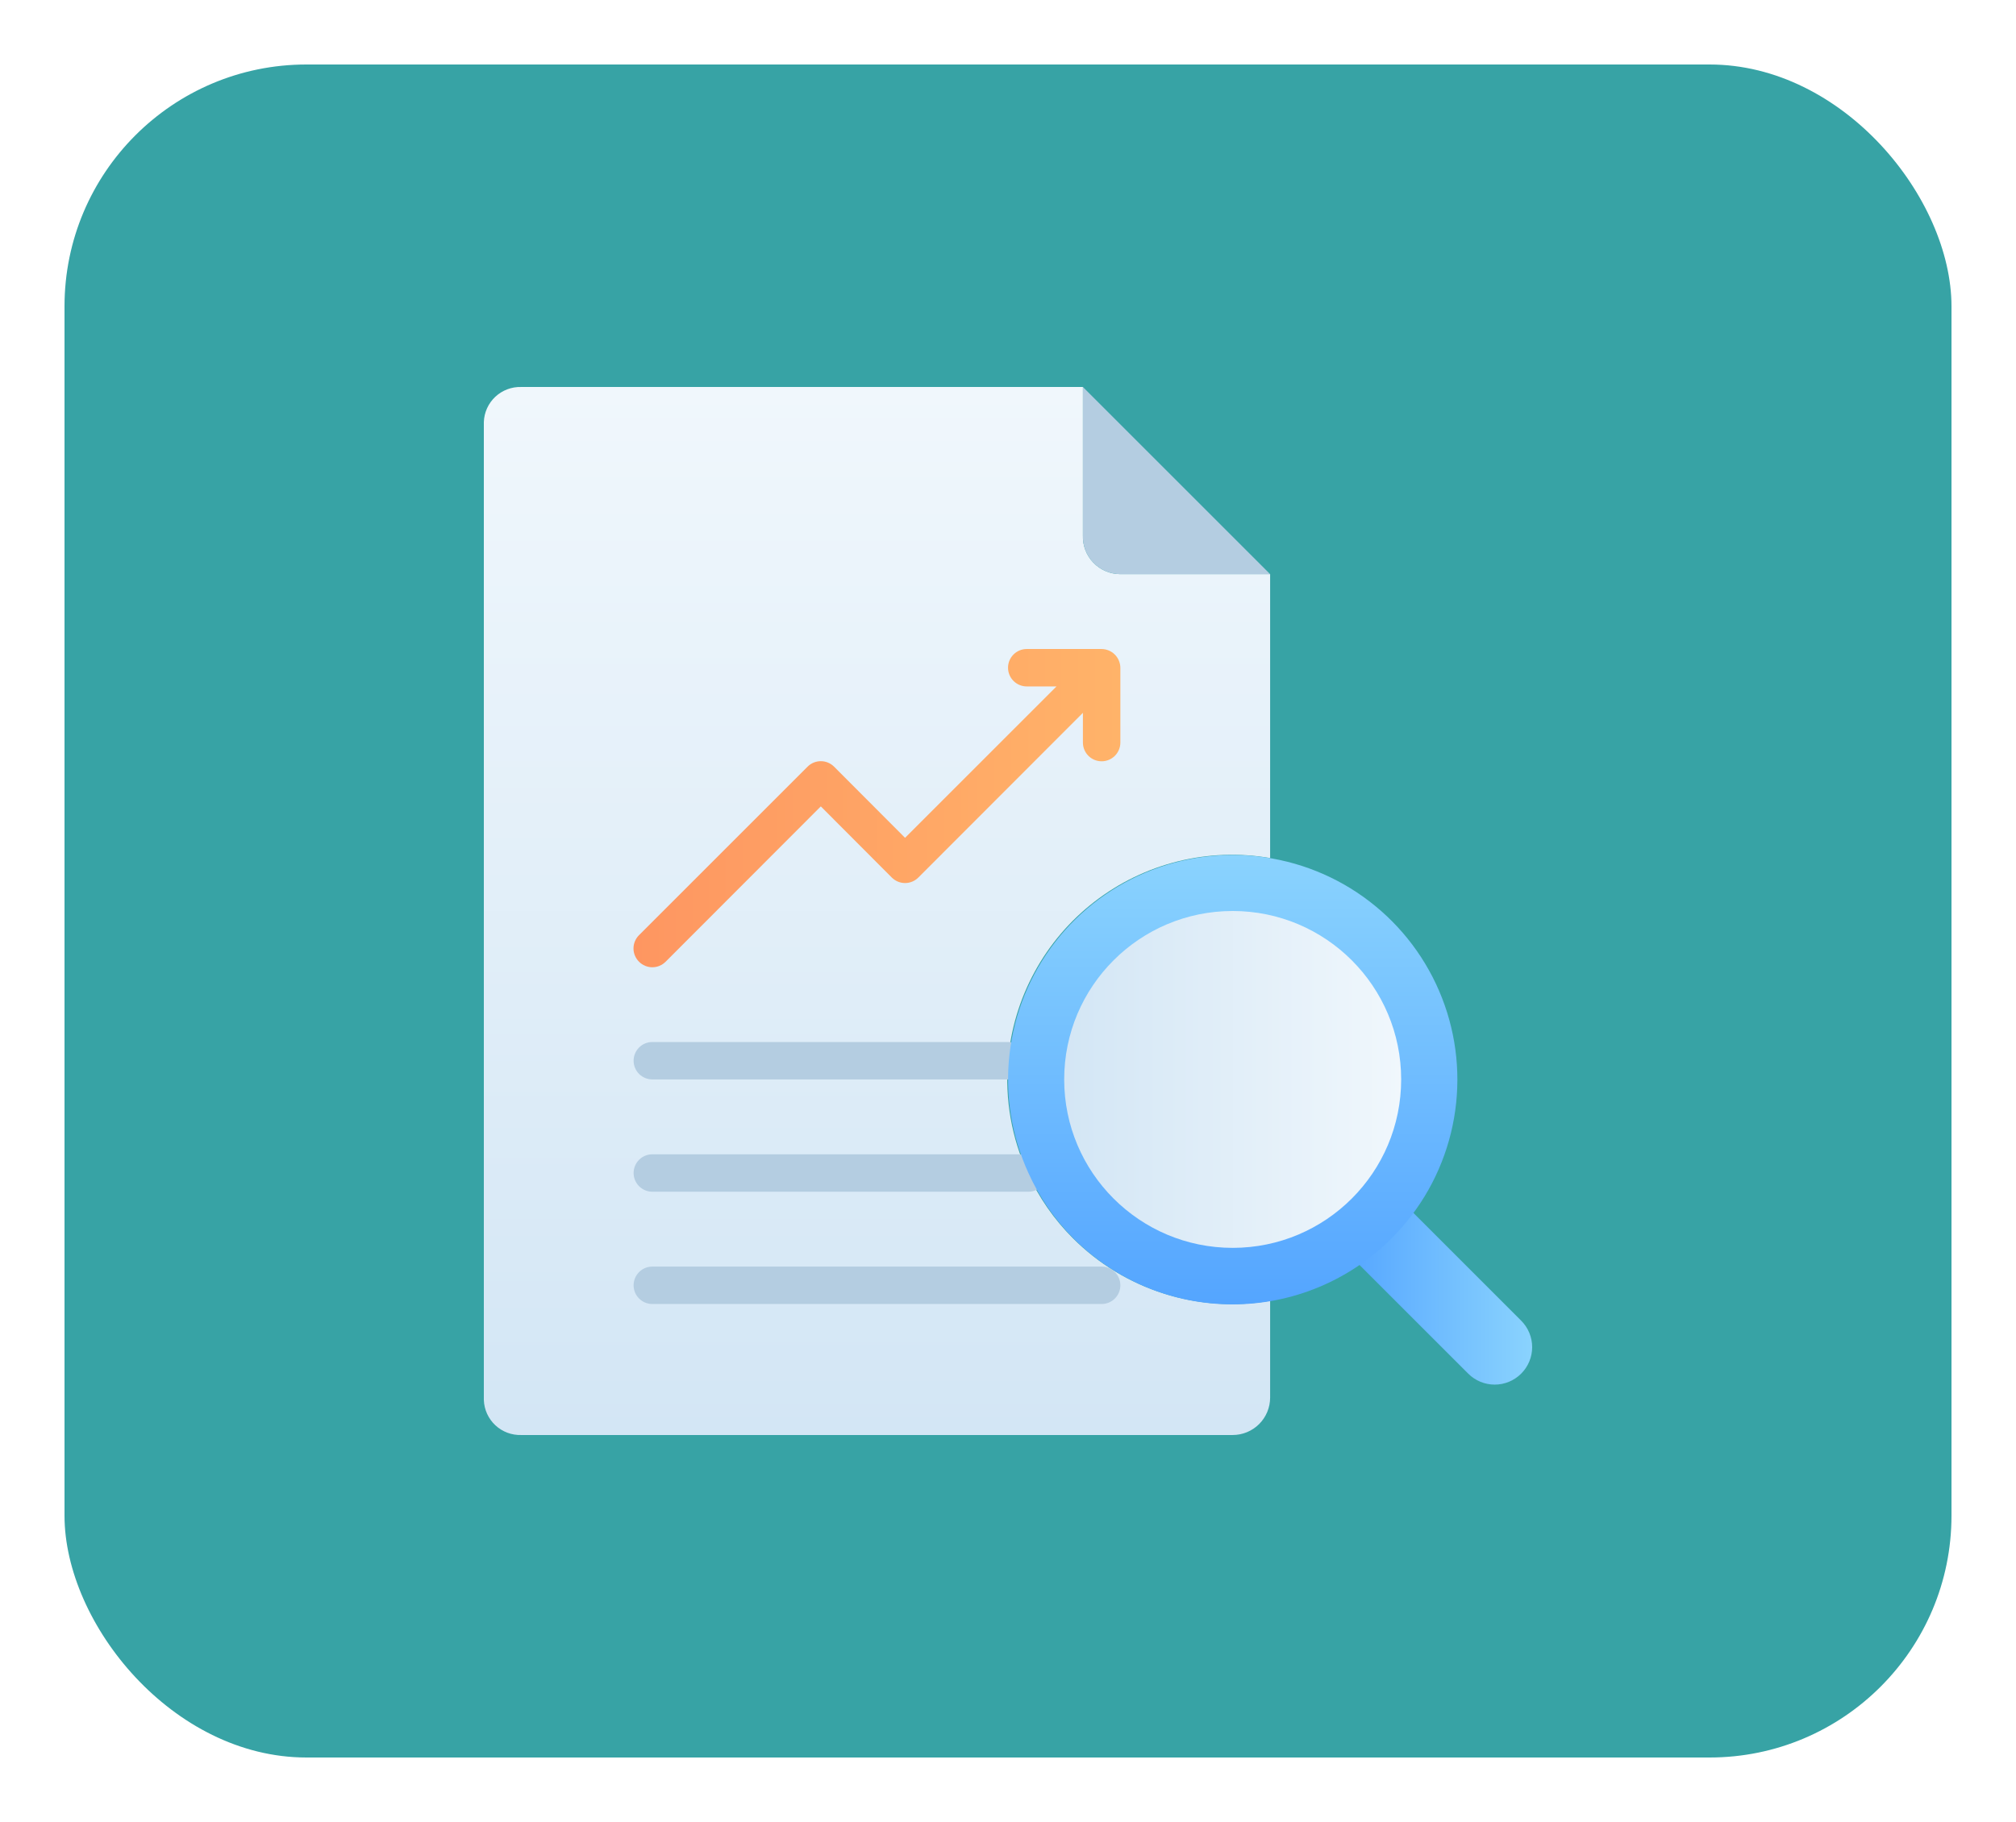 <svg width="125" height="113" viewBox="0 0 125 113" fill="none" xmlns="http://www.w3.org/2000/svg">
<g filter="url(#filter0_d_30_917)">
<rect x="4" width="117" height="105" rx="15" fill="#37A3A5"/>
<path d="M62.502 61.785C62.303 64.173 62.722 66.572 63.721 68.749C64.406 70.258 65.357 71.63 66.53 72.8C68.108 74.378 70.042 75.554 72.169 76.228C74.296 76.903 76.554 77.057 78.753 76.677V82.677C78.753 83.293 78.508 83.884 78.073 84.319C77.638 84.754 77.047 84.999 76.431 84.999H32.322C31.726 85.018 31.148 84.8 30.712 84.393C30.277 83.986 30.021 83.424 30 82.828V22.172C30.021 21.576 30.277 21.014 30.712 20.607C31.148 20.2 31.726 19.982 32.322 20.001H67.145V29.205C67.134 29.517 67.186 29.828 67.298 30.119C67.41 30.41 67.579 30.675 67.796 30.899C68.012 31.124 68.272 31.302 68.559 31.424C68.846 31.545 69.155 31.608 69.467 31.608H78.753V49.215C76.849 48.887 74.897 48.958 73.022 49.424C71.147 49.89 69.389 50.742 67.861 51.924C66.332 53.106 65.066 54.593 64.144 56.291C63.221 57.989 62.662 59.86 62.502 61.785Z" fill="url(#paint0_linear_30_917)"/>
<path d="M78.753 31.608H69.467C69.155 31.608 68.846 31.546 68.559 31.424C68.272 31.302 68.012 31.124 67.796 30.9C67.579 30.675 67.41 30.41 67.298 30.119C67.186 29.828 67.134 29.517 67.145 29.206V20.001L78.753 31.608ZM62.502 62.946H40.447C40.139 62.946 39.844 62.824 39.626 62.606C39.408 62.389 39.286 62.093 39.286 61.786C39.286 61.478 39.408 61.183 39.626 60.965C39.844 60.747 40.139 60.625 40.447 60.625H62.502C62.81 60.625 63.105 60.747 63.323 60.965C63.54 61.183 63.663 61.478 63.663 61.786C63.663 62.093 63.54 62.389 63.323 62.606C63.105 62.824 62.81 62.946 62.502 62.946ZM63.767 69.91H40.447C40.139 69.91 39.844 69.788 39.626 69.57C39.408 69.353 39.286 69.058 39.286 68.75C39.286 68.442 39.408 68.147 39.626 67.929C39.844 67.711 40.139 67.589 40.447 67.589H63.767C64.075 67.589 64.37 67.711 64.588 67.929C64.806 68.147 64.928 68.442 64.928 68.75C64.928 69.058 64.806 69.353 64.588 69.57C64.37 69.788 64.075 69.91 63.767 69.91ZM68.306 76.874H40.447C40.139 76.874 39.844 76.752 39.626 76.534C39.408 76.317 39.286 76.022 39.286 75.714C39.286 75.406 39.408 75.111 39.626 74.893C39.844 74.675 40.139 74.553 40.447 74.553H68.306C68.614 74.553 68.909 74.675 69.127 74.893C69.344 75.111 69.467 75.406 69.467 75.714C69.467 76.022 69.344 76.317 69.127 76.534C68.909 76.752 68.614 76.874 68.306 76.874Z" fill="#B4CDE1"/>
<path d="M94.319 81.192C94.103 81.408 93.847 81.579 93.566 81.696C93.284 81.813 92.982 81.873 92.677 81.873C92.371 81.873 92.069 81.813 91.788 81.696C91.506 81.579 91.25 81.408 91.034 81.192L83.303 73.462L86.588 70.177L94.319 77.907C94.535 78.123 94.706 78.379 94.823 78.661C94.94 78.942 95 79.245 95 79.55C95 79.855 94.94 80.157 94.823 80.439C94.706 80.72 94.535 80.976 94.319 81.192Z" fill="url(#paint1_linear_30_917)"/>
<path d="M86.287 72.8C84.992 74.099 83.455 75.129 81.761 75.832C80.068 76.535 78.253 76.897 76.42 76.897C74.587 76.897 72.771 76.535 71.078 75.832C69.385 75.129 67.847 74.099 66.553 72.8C65.389 71.628 64.445 70.256 63.767 68.749C62.709 66.437 62.304 63.878 62.597 61.351C62.89 58.825 63.869 56.426 65.428 54.417C66.988 52.407 69.068 50.863 71.442 49.952C73.817 49.04 76.397 48.796 78.9 49.247C81.404 49.697 83.736 50.824 85.644 52.506C87.553 54.188 88.964 56.36 89.725 58.787C90.486 61.214 90.568 63.803 89.962 66.274C89.356 68.744 88.085 71.001 86.287 72.8V72.8Z" fill="url(#paint2_linear_30_917)"/>
<path d="M76.431 73.392C82.201 73.392 86.878 68.715 86.878 62.946C86.878 57.177 82.201 52.5 76.431 52.5C70.662 52.5 65.984 57.177 65.984 62.946C65.984 68.715 70.662 73.392 76.431 73.392Z" fill="url(#paint3_linear_30_917)"/>
<path d="M69.374 36.97C69.256 36.687 69.031 36.461 68.747 36.344C68.607 36.284 68.457 36.253 68.306 36.251H63.663C63.355 36.251 63.06 36.373 62.842 36.591C62.624 36.808 62.502 37.104 62.502 37.411C62.502 37.719 62.624 38.014 62.842 38.232C63.06 38.45 63.355 38.572 63.663 38.572H65.508L56.118 47.962L51.718 43.551C51.61 43.443 51.482 43.356 51.34 43.297C51.199 43.238 51.047 43.208 50.894 43.208C50.741 43.208 50.589 43.238 50.448 43.297C50.306 43.356 50.178 43.443 50.07 43.551L39.623 53.997C39.514 54.105 39.428 54.234 39.369 54.375C39.31 54.517 39.279 54.668 39.279 54.822C39.279 54.975 39.31 55.126 39.369 55.268C39.428 55.409 39.514 55.538 39.623 55.646C39.731 55.754 39.859 55.841 40.001 55.9C40.142 55.959 40.294 55.989 40.447 55.989C40.6 55.989 40.752 55.959 40.893 55.9C41.035 55.841 41.163 55.754 41.271 55.646L50.894 46.012L55.293 50.423C55.401 50.531 55.53 50.618 55.671 50.677C55.813 50.736 55.964 50.766 56.118 50.766C56.271 50.766 56.423 50.736 56.564 50.677C56.706 50.618 56.834 50.531 56.942 50.423L67.145 40.209V42.054C67.145 42.362 67.267 42.657 67.485 42.875C67.703 43.093 67.998 43.215 68.306 43.215C68.614 43.215 68.909 43.093 69.127 42.875C69.344 42.657 69.467 42.362 69.467 42.054V37.411C69.465 37.26 69.433 37.11 69.374 36.97V36.97Z" fill="url(#paint4_linear_30_917)"/>
</g>
<defs>
<filter id="filter0_d_30_917" x="0" y="0" width="125" height="113" filterUnits="userSpaceOnUse" color-interpolation-filters="sRGB">
<feFlood flood-opacity="0" result="BackgroundImageFix"/>
<feColorMatrix in="SourceAlpha" type="matrix" values="0 0 0 0 0 0 0 0 0 0 0 0 0 0 0 0 0 0 127 0" result="hardAlpha"/>
<feOffset dy="4"/>
<feGaussianBlur stdDeviation="2"/>
<feComposite in2="hardAlpha" operator="out"/>
<feColorMatrix type="matrix" values="0 0 0 0 0 0 0 0 0 0 0 0 0 0 0 0 0 0 0.25 0"/>
<feBlend mode="normal" in2="BackgroundImageFix" result="effect1_dropShadow_30_917"/>
<feBlend mode="normal" in="SourceGraphic" in2="effect1_dropShadow_30_917" result="shape"/>
</filter>
<linearGradient id="paint0_linear_30_917" x1="54.377" y1="84.999" x2="54.377" y2="20.001" gradientUnits="userSpaceOnUse">
<stop stop-color="#D3E6F5"/>
<stop offset="1" stop-color="#F0F7FC"/>
</linearGradient>
<linearGradient id="paint1_linear_30_917" x1="83.303" y1="76.027" x2="94.992" y2="76.027" gradientUnits="userSpaceOnUse">
<stop stop-color="#54A5FF"/>
<stop offset="1" stop-color="#8AD3FE"/>
</linearGradient>
<linearGradient id="paint2_linear_30_917" x1="76.431" y1="76.874" x2="76.431" y2="49.018" gradientUnits="userSpaceOnUse">
<stop stop-color="#54A5FF"/>
<stop offset="1" stop-color="#8AD3FE"/>
</linearGradient>
<linearGradient id="paint3_linear_30_917" x1="65.984" y1="62.946" x2="86.878" y2="62.946" gradientUnits="userSpaceOnUse">
<stop stop-color="#D3E6F5"/>
<stop offset="1" stop-color="#F0F7FC"/>
</linearGradient>
<linearGradient id="paint4_linear_30_917" x1="39.286" y1="46.117" x2="69.467" y2="46.117" gradientUnits="userSpaceOnUse">
<stop stop-color="#FE9661"/>
<stop offset="1" stop-color="#FFB369"/>
</linearGradient>
</defs>
</svg>
